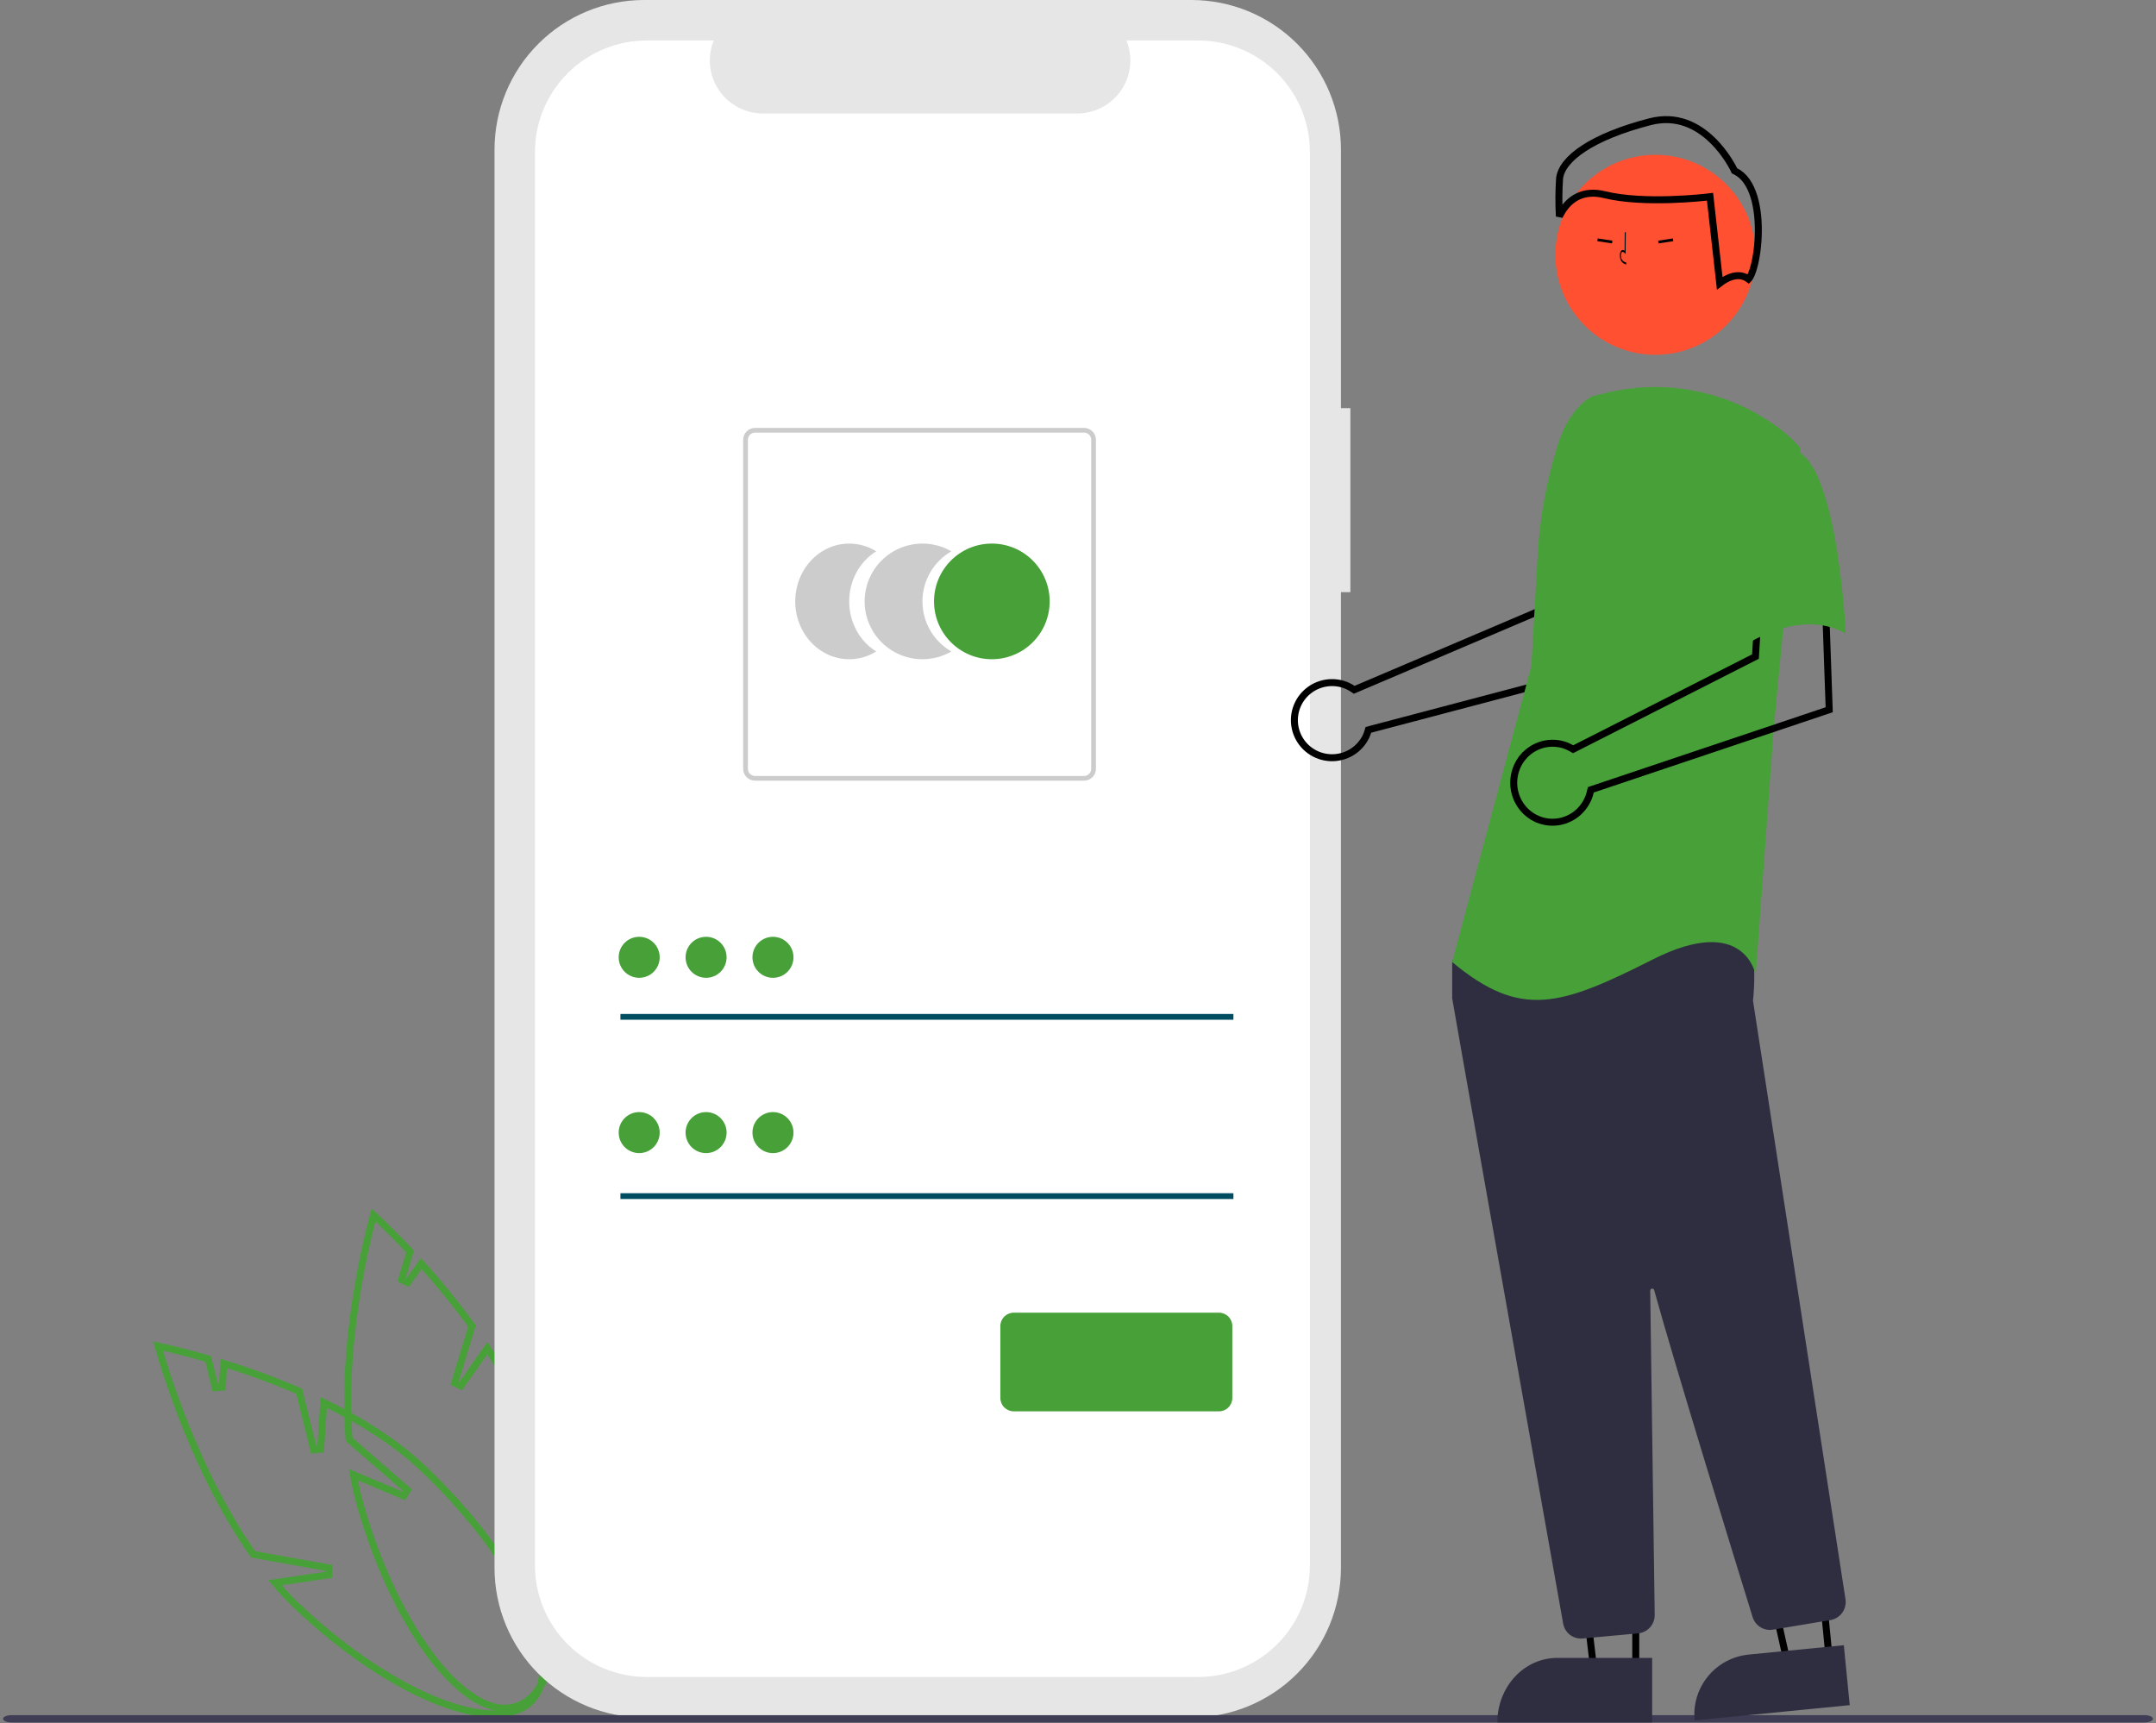 <svg width="309" height="247" viewBox="0 0 309 247" fill="none" xmlns="http://www.w3.org/2000/svg">
<rect x="0" y="0" width="309" height="247" fill="#808080" stroke="none"/>
<path d="M44.965 207.801L45.95 207.714L46.401 201.011C51.529 203.506 56.591 206.626 60.644 210.462L60.644 210.462C67.511 216.961 72.671 223.973 75.47 230.041C76.87 233.076 77.669 235.852 77.81 238.195C77.952 240.536 77.436 242.398 76.266 243.683C75.097 244.967 73.321 245.627 71.026 245.657C68.73 245.688 65.959 245.083 62.887 243.886C56.747 241.492 49.506 236.769 42.639 230.269C41.503 229.187 40.425 228.044 39.408 226.846L47.116 225.712L47.131 224.726L36.277 222.781C31.625 216.163 28.179 208.546 25.888 202.554C24.734 199.535 23.876 196.934 23.306 195.088C23.023 194.17 22.811 193.44 22.67 192.938C23.044 193.017 23.543 193.126 24.151 193.267C25.541 193.59 27.5 194.079 29.83 194.752L30.861 198.899L31.846 198.812L32.075 195.423C35.74 196.553 39.345 197.879 42.875 199.395L44.965 207.801Z" stroke="#47A138"/>
<path d="M65.162 198.204L66.049 198.638L69.856 193.232C73.005 197.992 75.776 203.246 77.312 208.579C79.912 217.609 80.779 226.186 80.094 232.743C79.752 236.023 79.025 238.771 77.953 240.814C76.882 242.855 75.49 244.152 73.828 244.627C72.166 245.102 70.295 244.737 68.3 243.572C66.304 242.406 64.224 240.459 62.189 237.859C58.119 232.66 54.291 224.931 51.69 215.901C51.266 214.407 50.92 212.892 50.656 211.363L57.87 214.402L58.392 213.563L50.03 206.299C49.4 198.318 50.317 190.121 51.4 183.89C51.946 180.751 52.534 178.117 52.984 176.268C53.207 175.355 53.396 174.634 53.531 174.139C53.812 174.399 54.188 174.751 54.642 175.187C55.675 176.179 57.114 177.605 58.779 179.379L57.553 183.4L58.44 183.834L60.365 181.101C62.948 183.955 65.379 186.942 67.648 190.049L65.162 198.204Z" stroke="#47A138"/>
<path d="M193.538 58.496H192.187V21.445C192.187 18.629 191.632 15.84 190.555 13.238C189.478 10.636 187.9 8.272 185.91 6.281C183.92 4.29 181.557 2.71 178.957 1.632C176.357 0.555 173.57 0 170.755 0H92.305C86.621 0 81.17 2.259 77.151 6.281C73.132 10.303 70.874 15.757 70.874 21.445V224.714C70.874 227.53 71.428 230.318 72.505 232.92C73.582 235.522 75.161 237.886 77.151 239.878C79.141 241.869 81.503 243.448 84.103 244.526C86.704 245.604 89.49 246.159 92.305 246.159H170.755C176.439 246.159 181.89 243.899 185.909 239.877C189.929 235.856 192.186 230.401 192.186 224.714V84.87H193.538L193.538 58.496Z" fill="#E6E6E6"/>
<path d="M171.7 5.802H161.439C161.911 6.955 162.091 8.206 161.964 9.445C161.836 10.684 161.405 11.872 160.708 12.906C160.011 13.94 159.07 14.787 157.967 15.372C156.864 15.958 155.634 16.264 154.384 16.264H109.35C108.101 16.264 106.871 15.957 105.768 15.372C104.665 14.786 103.724 13.939 103.027 12.906C102.33 11.872 101.899 10.684 101.772 9.445C101.644 8.206 101.824 6.955 102.296 5.802H92.712C88.459 5.802 84.38 7.486 81.372 10.483C78.365 13.481 76.675 17.547 76.675 21.786V224.373C76.675 228.612 78.365 232.678 81.372 235.675C84.38 238.673 88.459 240.357 92.712 240.357H171.7C175.953 240.357 180.032 238.673 183.04 235.675C186.047 232.678 187.737 228.612 187.737 224.373V21.786C187.737 17.547 186.047 13.481 183.039 10.483C180.032 7.486 175.953 5.802 171.7 5.802Z" fill="white"/>
<path d="M121.707 86.198C121.706 84.743 122.064 83.313 122.743 82.053C123.422 80.793 124.399 79.747 125.576 79.02C124.4 78.292 123.066 77.909 121.708 77.909C120.35 77.909 119.016 78.292 117.84 79.019C116.664 79.746 115.688 80.793 115.009 82.053C114.33 83.313 113.972 84.742 113.972 86.197C113.972 87.652 114.33 89.081 115.009 90.341C115.688 91.602 116.664 92.648 117.84 93.375C119.016 94.103 120.35 94.485 121.708 94.485C123.066 94.485 124.4 94.102 125.576 93.374C124.399 92.647 123.422 91.602 122.743 90.342C122.064 89.082 121.706 87.653 121.707 86.198Z" fill="#CCCCCC"/>
<path d="M132.205 86.198C132.205 84.743 132.587 83.313 133.315 82.053C134.043 80.793 135.09 79.747 136.35 79.02C135.09 78.292 133.661 77.909 132.206 77.909C130.752 77.909 129.322 78.292 128.062 79.019C126.802 79.746 125.756 80.793 125.028 82.053C124.301 83.313 123.918 84.742 123.918 86.197C123.918 87.652 124.301 89.081 125.028 90.341C125.756 91.602 126.802 92.648 128.062 93.375C129.322 94.103 130.752 94.485 132.206 94.485C133.661 94.485 135.09 94.102 136.35 93.374C135.09 92.647 134.043 91.602 133.315 90.342C132.588 89.082 132.205 87.653 132.205 86.198Z" fill="#CCCCCC"/>
<path d="M142.152 94.485C146.729 94.485 150.44 90.775 150.44 86.197C150.44 81.62 146.729 77.909 142.152 77.909C137.574 77.909 133.864 81.62 133.864 86.197C133.864 90.775 137.574 94.485 142.152 94.485Z" fill="#47A138"/>
<path d="M155.376 111.89H108.206C107.757 111.89 107.327 111.711 107.009 111.394C106.692 111.076 106.513 110.646 106.512 110.197V63.026C106.513 62.577 106.692 62.147 107.009 61.829C107.327 61.512 107.757 61.333 108.206 61.333H155.376C155.826 61.333 156.256 61.512 156.574 61.829C156.891 62.147 157.07 62.577 157.07 63.026V110.197C157.07 110.646 156.891 111.076 156.574 111.394C156.256 111.711 155.826 111.89 155.376 111.89ZM108.206 62.01C107.937 62.011 107.679 62.118 107.488 62.308C107.297 62.499 107.19 62.757 107.19 63.027V110.197C107.19 110.466 107.297 110.725 107.488 110.915C107.679 111.106 107.937 111.213 108.206 111.213H155.376C155.646 111.213 155.904 111.106 156.095 110.915C156.285 110.725 156.392 110.466 156.393 110.197V63.027C156.392 62.757 156.285 62.499 156.095 62.308C155.904 62.118 155.646 62.011 155.376 62.01H108.206Z" fill="#CCCCCC"/>
<path d="M176.774 145.328H88.92V146.156H176.774V145.328Z" fill="#004D61"/>
<path d="M176.774 171.021H88.92V171.85H176.774V171.021Z" fill="#004D61"/>
<path d="M91.609 140.147C93.232 140.147 94.548 138.831 94.548 137.208C94.548 135.584 93.232 134.269 91.609 134.269C89.986 134.269 88.67 135.584 88.67 137.208C88.67 138.831 89.986 140.147 91.609 140.147Z" fill="#47A138"/>
<path d="M91.609 165.272C93.232 165.272 94.548 163.956 94.548 162.333C94.548 160.71 93.232 159.394 91.609 159.394C89.986 159.394 88.67 160.71 88.67 162.333C88.67 163.956 89.986 165.272 91.609 165.272Z" fill="#47A138"/>
<path d="M174.701 202.283H145.288C144.78 202.283 144.293 202.081 143.933 201.721C143.574 201.362 143.372 200.875 143.372 200.367V190.058C143.372 189.55 143.574 189.063 143.933 188.703C144.293 188.344 144.78 188.142 145.288 188.141H174.701C175.209 188.142 175.696 188.344 176.055 188.703C176.415 189.063 176.617 189.55 176.617 190.058V200.367C176.617 200.875 176.415 201.362 176.055 201.721C175.696 202.081 175.209 202.283 174.701 202.283Z" fill="#47A138"/>
<path d="M101.196 140.147C102.82 140.147 104.136 138.831 104.136 137.208C104.136 135.584 102.82 134.269 101.196 134.269C99.573 134.269 98.257 135.584 98.257 137.208C98.257 138.831 99.573 140.147 101.196 140.147Z" fill="#47A138"/>
<path d="M101.196 165.272C102.82 165.272 104.136 163.956 104.136 162.333C104.136 160.71 102.82 159.394 101.196 159.394C99.573 159.394 98.257 160.71 98.257 162.333C98.257 163.956 99.573 165.272 101.196 165.272Z" fill="#47A138"/>
<path d="M110.783 140.147C112.407 140.147 113.723 138.831 113.723 137.208C113.723 135.584 112.407 134.269 110.783 134.269C109.16 134.269 107.844 135.584 107.844 137.208C107.844 138.831 109.16 140.147 110.783 140.147Z" fill="#47A138"/>
<path d="M110.783 165.272C112.407 165.272 113.723 163.956 113.723 162.333C113.723 160.71 112.407 159.394 110.783 159.394C109.16 159.394 107.844 160.71 107.844 162.333C107.844 163.956 109.16 165.272 110.783 165.272Z" fill="#47A138"/>
<path d="M307.379 246.868H1.621C0.966 246.868 0.436 246.636 0.436 246.349C0.436 246.063 0.966 245.83 1.621 245.83H307.379C308.033 245.83 308.564 246.063 308.564 246.349C308.564 246.636 308.033 246.868 307.379 246.868Z" fill="#3F3D56"/>
<path d="M193.861 98.718L194.085 98.868L194.334 98.762L220.186 87.756L220.447 87.645L220.485 87.363L221.349 81.001L230.722 80.943L230.147 95.631L196.383 104.537L196.113 104.609L196.032 104.876C195.967 105.091 195.888 105.302 195.797 105.508C195.346 106.467 194.621 107.271 193.713 107.821C192.803 108.372 191.751 108.642 190.688 108.598C189.624 108.554 188.598 108.198 187.737 107.574C186.876 106.95 186.22 106.087 185.849 105.092C185.479 104.098 185.412 103.016 185.656 101.984C185.9 100.951 186.444 100.013 187.221 99.288C187.998 98.563 188.972 98.083 190.022 97.908C191.071 97.733 192.148 97.871 193.119 98.305C193.377 98.423 193.625 98.561 193.861 98.718Z" stroke="black"/>
<path d="M234.439 239.896H228.492L225.332 213.158L234.44 213.159L234.439 239.896Z" stroke="black"/>
<path d="M223.173 237.622H236.79V246.868H214.599C214.599 244.416 215.502 242.064 217.11 240.33C218.718 238.596 220.899 237.622 223.173 237.622Z" fill="#2F2E41"/>
<path d="M259.58 211.356L262.132 237.408L256.094 238.006L250.345 212.27L259.58 211.356Z" stroke="black"/>
<path d="M250.616 237.146L264.259 235.803L265.105 244.393L242.872 246.582C242.761 245.454 242.873 244.315 243.202 243.231C243.531 242.146 244.071 241.137 244.79 240.261C245.509 239.384 246.394 238.658 247.393 238.124C248.393 237.59 249.488 237.257 250.616 237.146Z" fill="#2F2E41"/>
<path d="M237.252 50.853C245.167 50.853 251.583 44.437 251.583 36.522C251.583 28.607 245.167 22.19 237.252 22.19C229.337 22.19 222.92 28.607 222.92 36.522C222.92 44.437 229.337 50.853 237.252 50.853Z" fill="#FF5031"/>
<path d="M226.576 234.849C225.969 234.85 225.381 234.635 224.915 234.24C224.45 233.846 224.137 233.298 224.032 232.693C220.375 212.154 208.422 144.997 208.136 143.136C208.13 143.094 208.127 143.05 208.127 143.007V138C208.127 137.817 208.183 137.639 208.288 137.491L209.867 135.254C209.942 135.146 210.041 135.057 210.155 134.994C210.269 134.931 210.396 134.895 210.526 134.889C219.529 134.462 249.012 133.211 250.437 135.011C251.867 136.821 251.362 142.303 251.246 143.384L251.252 143.497L264.497 229.205C264.601 229.888 264.435 230.586 264.034 231.146C263.633 231.706 263.031 232.084 262.357 232.199L254.083 233.578C253.467 233.678 252.836 233.551 252.305 233.22C251.773 232.889 251.377 232.376 251.187 231.774C248.628 223.502 240.048 195.672 237.075 184.904C237.056 184.835 237.014 184.776 236.955 184.738C236.897 184.699 236.826 184.683 236.757 184.693C236.688 184.703 236.625 184.738 236.579 184.791C236.534 184.845 236.509 184.914 236.51 184.984C236.658 195.25 237.017 221.44 237.141 230.485L237.155 231.46C237.16 232.119 236.921 232.757 236.484 233.246C236.048 233.736 235.445 234.042 234.796 234.104L226.818 234.838C226.737 234.845 226.656 234.849 226.576 234.849Z" fill="#2F2E41"/>
<path d="M228.174 56.8C225.648 58.277 224.137 60.99 223.269 63.752C221.663 68.864 220.697 74.149 220.391 79.491L219.474 95.485L208.127 137.888C217.962 146.072 223.635 144.212 236.874 137.518C250.113 130.825 251.626 139.75 251.626 139.75L254.273 103.67L258.055 64.245C257.206 63.239 256.245 62.331 255.19 61.536C251.694 58.863 247.627 57.004 243.294 56.101C238.962 55.198 234.477 55.274 230.179 56.323L228.174 56.8Z" fill="#47A138"/>
<path d="M225.229 107.252L225.464 107.387L225.706 107.264L251.339 94.234L251.594 94.104L251.612 93.818L252.011 87.196L261.63 86.523L262.165 101.725L228.264 113.112L227.998 113.201L227.936 113.474C227.678 114.595 227.091 115.609 226.254 116.381C225.417 117.153 224.369 117.648 223.25 117.799C222.131 117.951 220.993 117.753 219.987 117.232L219.757 117.675L219.987 117.232C218.981 116.71 218.154 115.889 217.616 114.876C217.079 113.864 216.857 112.708 216.982 111.564C217.107 110.42 217.571 109.342 218.313 108.474L217.933 108.149L218.313 108.474C219.054 107.606 220.038 106.989 221.131 106.703C222.224 106.418 223.376 106.477 224.435 106.873C224.709 106.978 224.975 107.105 225.229 107.252Z" stroke="black"/>
<path d="M257.334 64.56C263.45 66.777 264.527 90.798 264.527 90.798C257.332 86.733 248.698 93.385 248.698 93.385C248.698 93.385 246.899 87.103 244.74 78.973C244.088 76.686 244.01 74.267 244.514 71.941C245.017 69.615 246.085 67.458 247.618 65.67C247.618 65.67 251.218 62.341 257.334 64.56Z" fill="#47A138"/>
<path d="M223.95 30.177C223.773 30.453 223.62 30.733 223.488 31.008C223.389 29.201 223.399 27.388 223.518 25.581C223.678 24.198 224.786 22.706 226.987 21.267C229.177 19.834 232.364 18.512 236.477 17.448C240.392 16.436 243.373 18.107 245.418 20.091C246.441 21.083 247.216 22.144 247.737 22.959C247.997 23.366 248.192 23.709 248.321 23.949C248.386 24.069 248.434 24.163 248.466 24.227C248.481 24.258 248.493 24.282 248.5 24.297L248.509 24.314L248.51 24.318L248.51 24.318L248.51 24.318L248.51 24.318L248.584 24.477L248.742 24.555C250.007 25.182 250.865 26.497 251.386 28.21C251.905 29.917 252.065 31.943 251.99 33.861C251.916 35.779 251.609 37.549 251.221 38.736C251.024 39.34 250.821 39.742 250.652 39.943C250.63 39.97 250.611 39.989 250.596 40.004C249.458 39.148 248.162 39.563 247.291 40.051C246.982 40.224 246.704 40.418 246.471 40.597L245.137 28.694L245.081 28.194L244.581 28.253L244.581 28.253L244.58 28.253L244.575 28.254L244.557 28.256L244.482 28.264C244.416 28.272 244.318 28.282 244.19 28.295C243.936 28.322 243.564 28.357 243.101 28.396C242.173 28.474 240.875 28.562 239.4 28.606C236.437 28.695 232.8 28.603 229.986 27.907C228.449 27.527 227.192 27.674 226.18 28.147C225.176 28.617 224.458 29.387 223.95 30.177Z" stroke="black"/>
<path d="M232.65 37.721C232.532 37.645 232.424 37.523 232.333 37.363C232.273 37.25 232.227 37.113 232.199 36.964C232.171 36.814 232.161 36.654 232.169 36.497C232.174 36.384 232.194 36.276 232.225 36.179C232.257 36.083 232.3 36.001 232.352 35.94C232.486 35.788 232.663 35.794 232.841 35.947L232.862 33.286L233.007 33.289L232.983 36.418L232.872 36.284C232.744 36.13 232.56 36.018 232.428 36.168C232.395 36.208 232.368 36.261 232.348 36.323C232.328 36.385 232.316 36.455 232.314 36.527C232.308 36.645 232.315 36.763 232.336 36.875C232.357 36.986 232.391 37.088 232.435 37.174C232.593 37.461 232.825 37.557 233.091 37.646L233.065 37.909C232.924 37.869 232.785 37.806 232.65 37.721Z" fill="black"/>
<path d="M228.989 34.174L231.095 34.493L231.036 34.884L228.93 34.565L228.989 34.174Z" fill="black"/>
<path d="M239.754 34.174L237.648 34.493L237.707 34.884L239.814 34.565L239.754 34.174Z" fill="black"/>
</svg>
